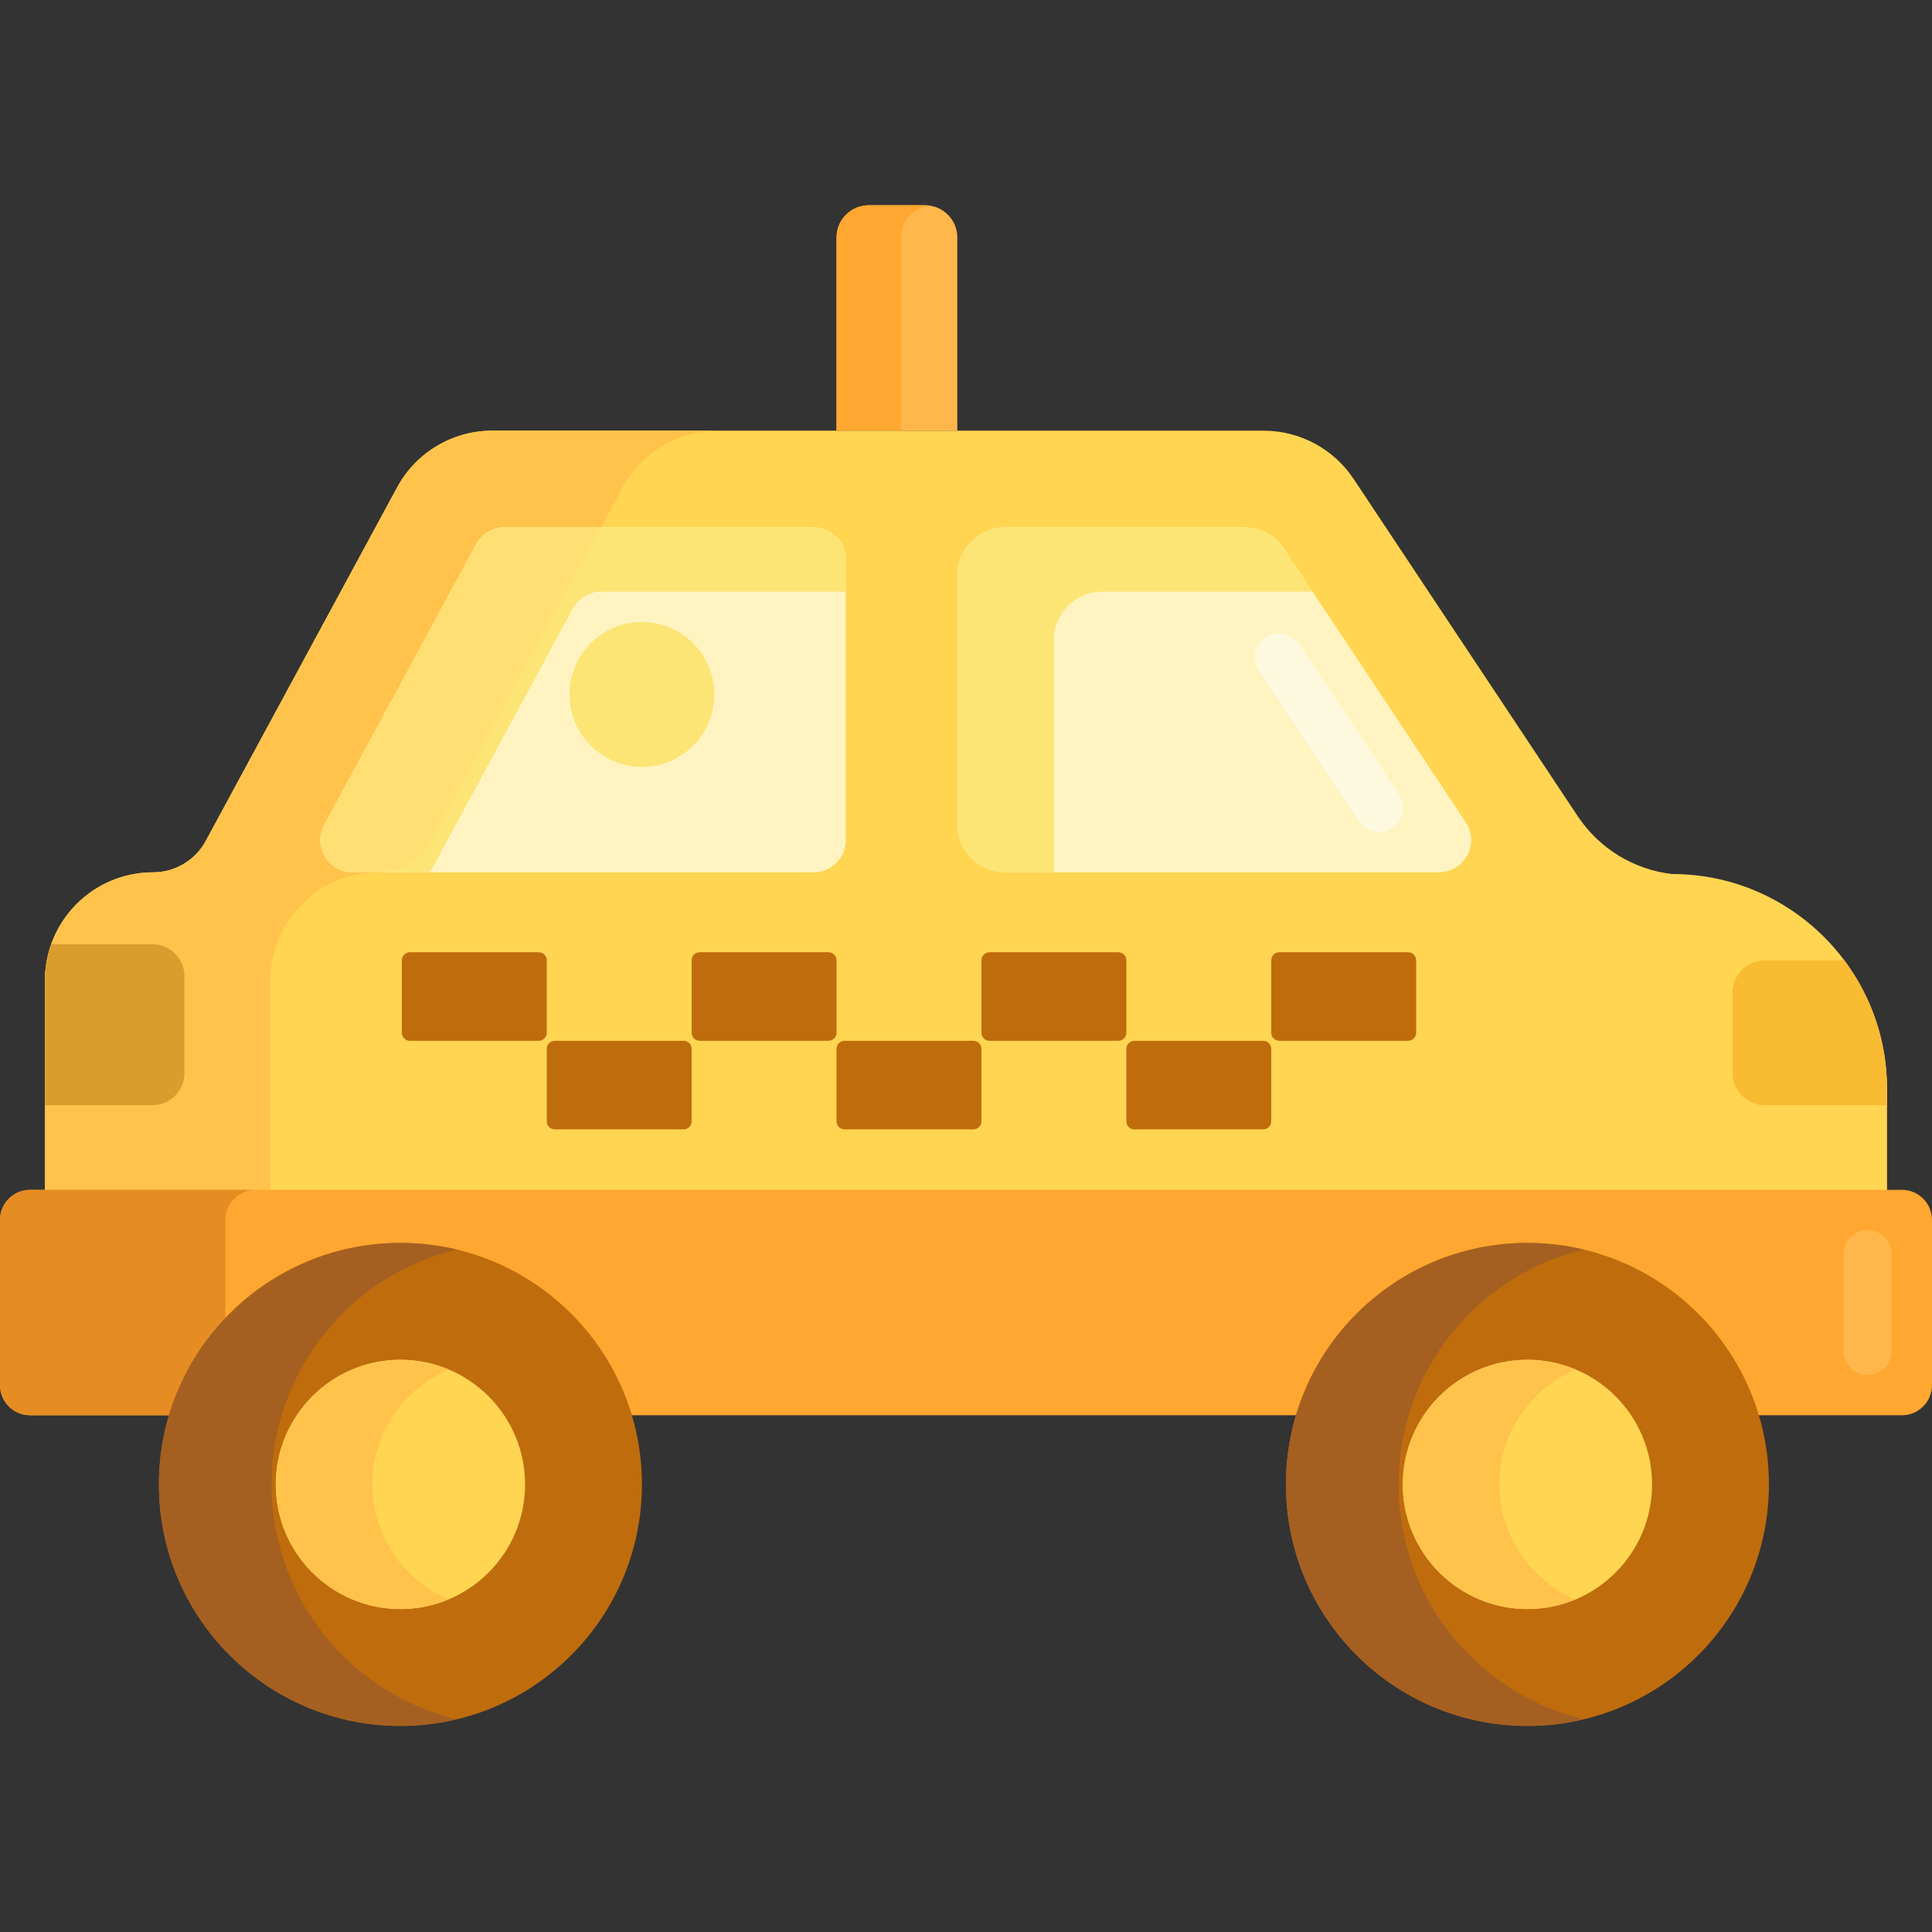 <svg height="480pt" viewBox="0 -51 480 480" width="480pt" xmlns="http://www.w3.org/2000/svg"><rect x="0" y="-51" width="480" height="480" fill="#333333" stroke="none"/><path d="m415.414 166.148c-9.461-1.094-18.062-6.293-23.426-14.363l-55.676-83.789c-4.98-7.492-13.379-11.996-22.379-11.996h-191.633c-9.863 0-18.934 5.402-23.629 14.078l-47.559 87.859c-2.598 4.797-7.621 7.789-13.078 7.789-14.84 0-26.867 12.031-26.867 26.867v91.051c0 3.793 3.074 6.867 6.867 6.867h435.465v-.102h8.465c3.793 0 6.867-3.074 6.867-6.867v-63.977c.004-29.504-23.918-53.418-53.418-53.418zm0 0" fill="#ffd551"/><path d="m67.164 283.648v-91.051c0-14.84 12.031-26.871 26.871-26.871 5.457 0 10.477-2.988 13.074-7.789l47.562-87.863c4.695-8.672 13.766-14.078 23.625-14.078h-56c-9.863 0-18.934 5.406-23.625 14.078l-47.562 87.863c-2.598 4.797-7.617 7.789-13.074 7.789-14.84 0-26.871 12.031-26.871 26.871v91.051c0 3.793 3.078 6.867 6.871 6.867h56c-3.793 0-6.871-3.074-6.871-6.867zm0 0" fill="#ffc34c"/><path d="m118.32 84.191-37.742 69.73c-2.887 5.328.973 11.805 7.035 11.805h114.527c4.418 0 8-3.582 8-8v-69.727c0-4.418-3.582-8-8-8h-76.781c-2.938 0-5.641 1.609-7.039 4.191zm0 0" fill="#fff4c1"/><path d="m364.16 153.27-45.129-67.91c-2.223-3.348-5.977-5.359-9.992-5.359h-59.203c-6.629 0-12 5.371-12 12v61.727c0 6.629 5.371 12 12 12h107.645c4.43 0 8.02-3.59 8.02-8.02 0-1.578-.465-3.121-1.34-4.438zm0 0" fill="#fff4c1"/><path d="m342.602 155.727c-1.941 0-3.848-.941-5-2.68l-24.863-37.414c-1.836-2.758-1.086-6.484 1.676-8.316 2.762-1.832 6.484-1.082 8.316 1.676l24.863 37.414c1.836 2.762 1.086 6.484-1.676 8.32-1.023.676-2.176 1-3.316 1zm0 0" fill="#fcf9de"/><g fill="#bf6c0d"><path d="m133.836 207.586h-32c-1.105 0-2-.898-2-2v-18c0-1.105.895-2 2-2h32c1.102 0 2 .895 2 2v18c0 1.102-.898 2-2 2zm0 0"/><path d="m169.836 229.586h-32c-1.105 0-2-.898-2-2v-18c0-1.105.895-2 2-2h32c1.102 0 2 .895 2 2v18c0 1.102-.898 2-2 2zm0 0"/><path d="m205.836 207.586h-32c-1.105 0-2-.898-2-2v-18c0-1.105.895-2 2-2h32c1.102 0 2 .895 2 2v18c0 1.102-.898 2-2 2zm0 0"/><path d="m241.836 229.586h-32c-1.105 0-2-.898-2-2v-18c0-1.105.895-2 2-2h32c1.102 0 2 .895 2 2v18c0 1.102-.898 2-2 2zm0 0"/><path d="m277.836 207.586h-32c-1.105 0-2-.898-2-2v-18c0-1.105.895-2 2-2h32c1.102 0 2 .895 2 2v18c0 1.102-.898 2-2 2zm0 0"/><path d="m313.836 229.586h-32c-1.105 0-2-.898-2-2v-18c0-1.105.895-2 2-2h32c1.102 0 2 .895 2 2v18c0 1.102-.898 2-2 2zm0 0"/><path d="m349.836 207.586h-32c-1.105 0-2-.898-2-2v-18c0-1.105.895-2 2-2h32c1.102 0 2 .895 2 2v18c0 1.102-.898 2-2 2zm0 0"/></g><path d="m237.836 56h-30v-48c0-4.418 3.578-8 8-8h14c4.418 0 8 3.582 8 8zm0 0" fill="#ffb74b"/><path d="m438.461 223.586h30.371v-4.02c0-11.996-3.953-23.066-10.629-31.98h-19.742c-4.418 0-8 3.578-8 8v20c0 4.418 3.582 8 8 8zm0 0" fill="#f9bb32"/><path d="m45.836 215.586v-24c0-4.422-3.582-8-8-8h-25.086c-1.008 2.82-1.582 5.844-1.582 9.012v30.988h26.668c4.418 0 8-3.582 8-8zm0 0" fill="#db9c2e"/><path d="m472.516 300.613h-465.031c-4.133 0-7.484-3.348-7.484-7.484v-41.031c0-4.133 3.352-7.484 7.484-7.484h465.031c4.133 0 7.484 3.352 7.484 7.484v41.031c0 4.137-3.352 7.484-7.484 7.484zm0 0" fill="#ffa730"/><path d="m464 290.613c-3.312 0-6-2.684-6-6v-24c0-3.312 2.688-6 6-6s6 2.688 6 6v24c0 3.316-2.688 6-6 6zm0 0" fill="#ffb74b"/><path d="m439.484 317.801c0 33.137-26.863 60-60 60s-60-26.863-60-60 26.863-60 60-60 60 26.863 60 60zm0 0" fill="#bf6c0d"/><path d="m410.453 317.801c0 17.102-13.867 30.969-30.969 30.969-17.105 0-30.969-13.867-30.969-30.969 0-17.105 13.863-30.969 30.969-30.969 17.102 0 30.969 13.863 30.969 30.969zm0 0" fill="#ffd551"/><path d="m347.484 317.801c0-28.316 19.617-52.035 46-58.344-4.496-1.074-9.18-1.656-14-1.656-33.137 0-60 26.859-60 60 0 33.137 26.863 60 60 60 4.82 0 9.504-.586 14-1.66-26.379-6.309-46-30.027-46-58.34zm0 0" fill="#a56021"/><path d="m372.52 317.801c0-12.824 7.832-23.852 18.965-28.547-3.691-1.559-7.746-2.422-12-2.422-17.074 0-30.965 13.891-30.965 30.969 0 17.074 13.891 30.965 30.965 30.965 4.254 0 8.309-.863 12-2.422-11.133-4.695-18.965-15.723-18.965-28.543zm0 0" fill="#ffc34c"/><path d="m56 293.129v-41.031c0-4.133 3.352-7.484 7.484-7.484h-56c-4.133 0-7.484 3.352-7.484 7.484v41.031c0 4.137 3.352 7.484 7.484 7.484h56c-4.133 0-7.484-3.348-7.484-7.484zm0 0" fill="#e58d23"/><path d="m159.484 317.801c0 33.137-26.863 60-60 60s-60-26.863-60-60 26.863-60 60-60 60 26.863 60 60zm0 0" fill="#bf6c0d"/><path d="m130.453 317.801c0 17.102-13.867 30.969-30.969 30.969-17.105 0-30.969-13.867-30.969-30.969 0-17.105 13.863-30.969 30.969-30.969 17.102 0 30.969 13.863 30.969 30.969zm0 0" fill="#ffd551"/><path d="m67.484 317.801c0-28.316 19.617-52.035 46-58.344-4.496-1.074-9.18-1.656-14-1.656-33.137 0-60 26.859-60 60 0 33.137 26.863 60 60 60 4.82 0 9.504-.586 14-1.66-26.379-6.309-46-30.027-46-58.34zm0 0" fill="#a56021"/><path d="m92.52 317.801c0-12.824 7.832-23.852 18.965-28.547-3.691-1.559-7.746-2.422-12-2.422-17.074 0-30.965 13.891-30.965 30.969 0 17.074 13.891 30.965 30.965 30.965 4.254 0 8.309-.863 12-2.422-11.133-4.695-18.965-15.723-18.965-28.543zm0 0" fill="#ffc34c"/><path d="m142.32 100.191c1.398-2.582 4.102-4.195 7.039-4.195h60.781v-8c0-4.418-3.582-8-8-8h-76.781c-2.938 0-5.641 1.613-7.039 4.195l-37.742 69.73c-2.887 5.328.973 11.805 7.035 11.805h19.234zm0 0" fill="#fce575"/><path d="m261.836 108c0-6.625 5.371-12 12-12h52.27l-7.074-10.641c-2.223-3.348-5.977-5.359-9.992-5.359h-59.203c-6.629 0-12 5.375-12 12v61.727c0 6.629 5.371 12 12 12h12zm0 0" fill="#fce575"/><path d="m107.113 157.938 42.188-77.938h-23.941c-2.938 0-5.641 1.609-7.039 4.191l-37.742 69.73c-2.887 5.328.973 11.805 7.035 11.805h6.422c5.457 0 10.48-2.988 13.078-7.789zm0 0" fill="#ffdf74"/><path d="m230.836.102c-.332-.043-.66-.102-1-.102h-14c-4.422 0-8 3.582-8 8v48h16v-48c0-4.074 3.055-7.402 7-7.898zm0 0" fill="#ffa730"/><path d="m177.484 121.523c0 9.941-8.059 18-18 18s-18-8.059-18-18c0-9.941 8.059-18 18-18s18 8.059 18 18zm0 0" fill="#fce575"/></svg>